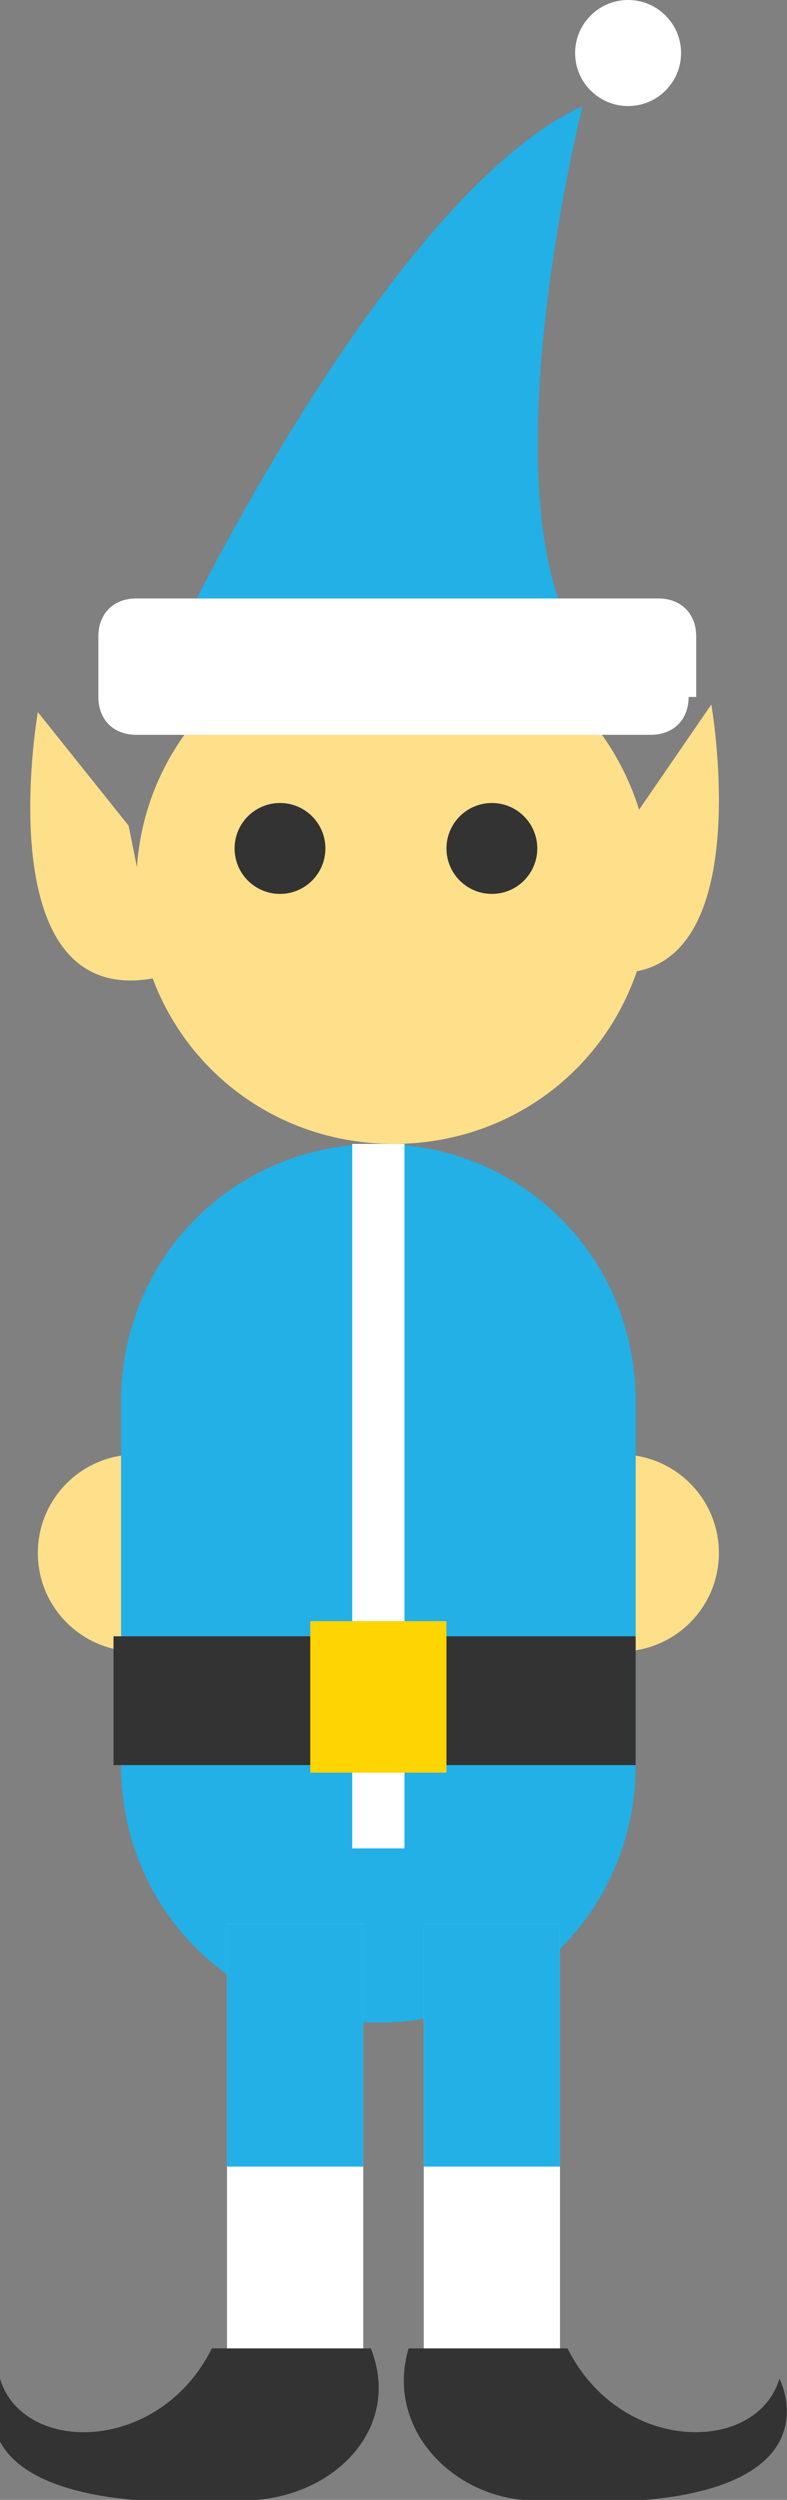 <svg id="Layer_1" xmlns="http://www.w3.org/2000/svg" viewBox="0 0 10.4 33"><rect x="0" y="0" width="10.4" height="33" fill="#808080" stroke="none"/><style>.st0{fill:#fedf8a}.st1{fill:#22b0e6}.st2{fill:#fff}.st3{fill:#333}.st4{fill:none;stroke:#fff;stroke-width:.691;stroke-miterlimit:10}.st5{fill:#fed401}</style><circle class="st0" cx="1.8" cy="20.5" r="1.3"/><circle class="st0" cx="8.2" cy="20.5" r="1.3"/><path class="st1" d="M2.3 8.5s2.8-5.9 5.4-7.1c0 0-1.4 5.5.1 7.3l-5.5-.2z"/><path class="st0" d="M8.6 11.7c0 1.9-1.5 3.4-3.4 3.4s-3.4-1.5-3.4-3.4 1.5-3.4 3.4-3.4c1.8-.1 3.4 1.5 3.4 3.4z"/><path class="st2" d="M9.1 9.2c0 .3-.2.5-.5.5H1.8c-.3 0-.5-.2-.5-.5v-.8c0-.3.2-.5.5-.5h6.9c.3 0 .5.2.5.5v.8z"/><circle class="st3" cx="3.7" cy="11.2" r=".6"/><circle class="st3" cx="6.5" cy="11.2" r=".6"/><path class="st1" d="M8.4 23.3c0 1.9-1.5 3.4-3.4 3.4s-3.4-1.5-3.4-3.4v-4.8c0-1.9 1.5-3.4 3.4-3.4s3.4 1.5 3.4 3.4v4.8z"/><path class="st2" d="M3 25.4v6h1.8v-6"/><path class="st1" d="M3 25.4v3.2h1.8v-3.2"/><path class="st3" d="M4.9 31H2.8c-.7 1.4-2.5 1.4-2.8.4 0 0-1 1.9 3.4 1.6 1.1-.1 1.9-1 1.5-2z"/><path class="st2" d="M7.4 25.4v6H5.6v-6"/><path class="st1" d="M7.4 25.4v3.2H5.6v-3.2"/><path class="st3" d="M5.4 31h2.1c.7 1.4 2.5 1.4 2.8.4 0 0 1 1.9-3.4 1.6-1-.1-1.8-1-1.5-2z"/><path class="st4" d="M5 15.1v9.3"/><path class="st3" d="M1.5 21.6h6.9v1.7H1.5z"/><path class="st5" d="M4.1 21.4h1.8v2H4.1z"/><circle class="st2" cx="8.3" cy=".7" r=".7"/><path class="st0" d="M1.7 10.9L.5 9.4s-.7 4 1.6 3.5l-.4-2zm6.6 0l1.1-1.6s.7 4-1.6 3.5l.5-1.9z"/></svg>